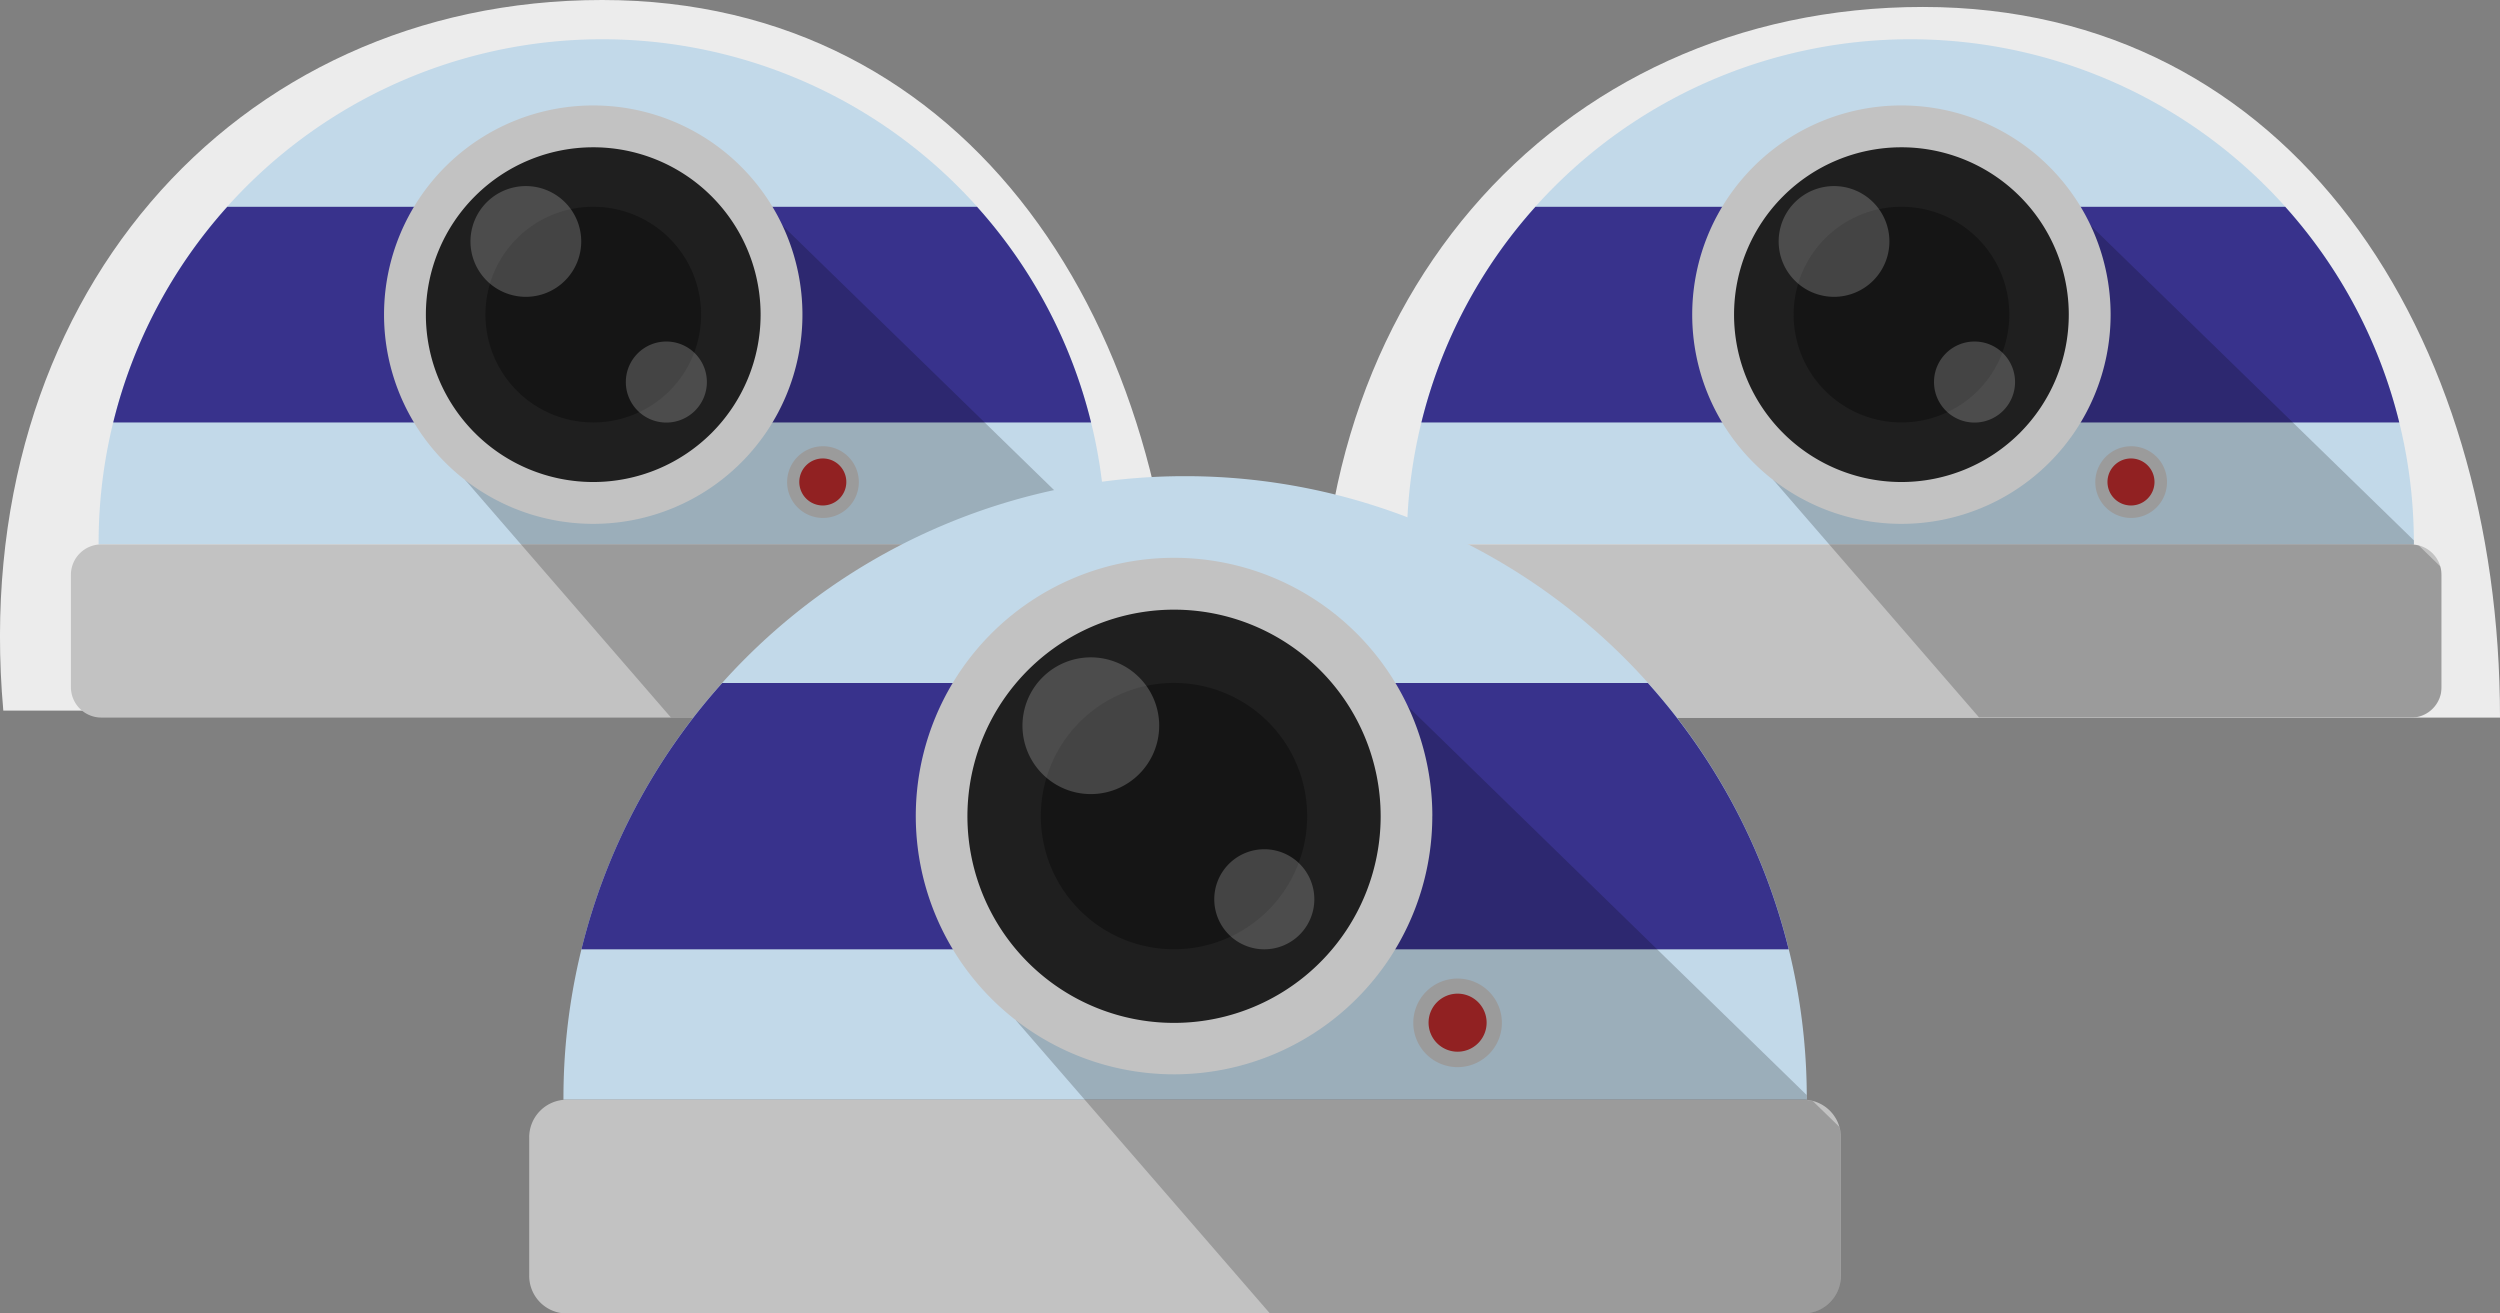 <svg xmlns="http://www.w3.org/2000/svg" width="58.914" height="30.953" viewBox="0 0 58.914 30.953">
    <rect x="0" y="0" width="58.914" height="30.953" fill="#808080" stroke="none"/>
    <defs>
        <clipPath id="2mfe3tta1a">
            <path data-name="Rectangle 6851" style="fill:none" d="M0 0h25.039v15.983H0z"/>
        </clipPath>
        <clipPath id="e00tbj3mfb">
            <path data-name="Rectangle 6847" style="fill:none" d="M0 0h15.747v11.891H0z"/>
        </clipPath>
        <clipPath id="hx0amys4ec">
            <path data-name="Rectangle 6848" style="fill:none" d="M0 0h2.611v2.611H0z"/>
        </clipPath>
        <clipPath id="rrmtd2i25d">
            <path data-name="Rectangle 6849" style="fill:none" d="M0 0h1.91v1.909H0z"/>
        </clipPath>
        <clipPath id="50t9maw6he">
            <path data-name="Rectangle 6851" style="fill:none" d="M0 0h30.911v19.731H0z"/>
        </clipPath>
        <clipPath id="nlygggrzxf">
            <path data-name="Rectangle 6847" style="fill:none" d="M0 0h19.44v14.68H0z"/>
        </clipPath>
        <clipPath id="tze0fqys4g">
            <path data-name="Rectangle 6848" style="fill:none" d="M0 0h3.223v3.223H0z"/>
        </clipPath>
        <clipPath id="b7cp8nf96h">
            <path data-name="Rectangle 6849" style="fill:none" d="M0 0h2.357v2.357H0z"/>
        </clipPath>
    </defs>
    <g data-name="Group 16344">
        <path data-name="Path 3812" d="M32.893 16.746H5.181C4.324 7.132 10.588 0 19.293 0s13.6 7.711 13.6 16.746z" transform="translate(-5.103)" style="fill:#ececec"/>
        <path data-name="Path 3813" d="M32.893 16.746H5.181C4.324 7.132 10.588 0 19.293 0s13.6 7.711 13.6 16.746z" transform="translate(26.021 .164)" style="fill:#ececec"/>
        <g data-name="Group 16340">
            <g data-name="Group 16299" transform="translate(1.671 .927)" style="clip-path:url(#2mfe3tta1a)">
                <g data-name="Group 16298">
                    <g data-name="Group 16297" style="clip-path:url(#2mfe3tta1a)">
                        <path data-name="Path 3784" d="M26.9 11.9H3.166v-.036a11.866 11.866 0 1 1 23.732 0z" transform="translate(-2.513)" style="fill:#c2d9e9"/>
                        <path data-name="Path 3785" d="M24.321 61.755H.718A.718.718 0 0 1 0 61.037v-2.645a.718.718 0 0 1 .718-.718h23.6a.718.718 0 0 1 .718.718v2.645a.718.718 0 0 1-.718.718" transform="translate(0 -45.772)" style="fill:#c2c2c2"/>
                        <path data-name="Path 3786" d="M4.833 24.206h23.044a11.831 11.831 0 0 0-2.688-5.083H7.521a11.835 11.835 0 0 0-2.688 5.083" transform="translate(-3.836 -15.177)" style="fill:#38328c"/>
                        <path data-name="Path 3787" d="M83.475 47.3a.845.845 0 1 1-.845-.845.845.845 0 0 1 .845.845" transform="translate(-64.907 -36.866)" style="fill:#c2c2c2"/>
                        <path data-name="Path 3788" d="M84.3 48.418a.554.554 0 1 1-.554-.554.554.554 0 0 1 .554.554" transform="translate(-66.027 -37.987)" style="fill:#b5292a"/>
                        <g data-name="Group 16290" style="opacity:.2">
                            <g data-name="Group 16289">
                                <g data-name="Group 16288" style="clip-path:url(#e00tbj3mfb)" transform="translate(9.292 4.091)">
                                    <path data-name="Path 3789" d="M15.747 11.173V8.528a.715.715 0 0 0-.033-.2l-.5-.487a.7.7 0 0 0-.185-.027h.065v-.097L7.172 0 .001 6.294l4.85 5.6h10.178a.718.718 0 0 0 .718-.721"/>
                                </g>
                            </g>
                        </g>
                        <path data-name="Path 3790" d="M45.62 12.48a4.93 4.93 0 1 1-4.93-4.93 4.93 4.93 0 0 1 4.93 4.93" transform="translate(-28.381 -5.992)" style="fill:#c2c2c2"/>
                        <path data-name="Path 3791" d="M48.425 16.272a3.944 3.944 0 1 1-3.944-3.944 3.944 3.944 0 0 1 3.944 3.944" transform="translate(-32.172 -9.784)" style="fill:#1f1f1f"/>
                        <path data-name="Path 3792" d="M52.415 21.664a2.541 2.541 0 1 1-2.541-2.541 2.541 2.541 0 0 1 2.541 2.541" transform="translate(-37.564 -15.177)" style="fill:#151515"/>
                        <g data-name="Group 16293" style="opacity:.2">
                            <g data-name="Group 16292">
                                <g data-name="Group 16291" style="clip-path:url(#hx0amys4ec)" transform="translate(9.415 3.458)">
                                    <path data-name="Path 3793" d="M48.233 18.062a1.305 1.305 0 1 1-1.305-1.305 1.305 1.305 0 0 1 1.305 1.305" transform="translate(-45.622 -16.757)" style="fill:#fff"/>
                                </g>
                            </g>
                        </g>
                        <g data-name="Group 16296" style="opacity:.2">
                            <g data-name="Group 16295">
                                <g data-name="Group 16294" style="clip-path:url(#rrmtd2i25d)" transform="translate(13.078 7.121)">
                                    <path data-name="Path 3794" d="M65.283 35.464a.955.955 0 1 1-.955-.955.955.955 0 0 1 .955.955" transform="translate(-63.374 -34.509)" style="fill:#fff"/>
                                </g>
                            </g>
                        </g>
                    </g>
                </g>
            </g>
        </g>
        <g data-name="Group 16339">
            <g data-name="Group 16299" transform="translate(32.499 .927)" style="clip-path:url(#2mfe3tta1a)">
                <g data-name="Group 16298">
                    <g data-name="Group 16297" style="clip-path:url(#2mfe3tta1a)">
                        <path data-name="Path 3784" d="M26.9 11.9H3.166v-.036a11.866 11.866 0 1 1 23.732 0z" transform="translate(-2.513)" style="fill:#c2d9e9"/>
                        <path data-name="Path 3785" d="M24.321 61.755H.718A.718.718 0 0 1 0 61.037v-2.645a.718.718 0 0 1 .718-.718h23.6a.718.718 0 0 1 .718.718v2.645a.718.718 0 0 1-.718.718" transform="translate(0 -45.772)" style="fill:#c2c2c2"/>
                        <path data-name="Path 3786" d="M4.833 24.206h23.044a11.831 11.831 0 0 0-2.688-5.083H7.521a11.835 11.835 0 0 0-2.688 5.083" transform="translate(-3.836 -15.177)" style="fill:#38328c"/>
                        <path data-name="Path 3787" d="M83.475 47.3a.845.845 0 1 1-.845-.845.845.845 0 0 1 .845.845" transform="translate(-64.907 -36.866)" style="fill:#c2c2c2"/>
                        <path data-name="Path 3788" d="M84.3 48.418a.554.554 0 1 1-.554-.554.554.554 0 0 1 .554.554" transform="translate(-66.027 -37.987)" style="fill:#b5292a"/>
                        <g data-name="Group 16290" style="opacity:.2">
                            <g data-name="Group 16289">
                                <g data-name="Group 16288" style="clip-path:url(#e00tbj3mfb)" transform="translate(9.292 4.091)">
                                    <path data-name="Path 3789" d="M15.747 11.173V8.528a.715.715 0 0 0-.033-.2l-.5-.487a.7.7 0 0 0-.185-.027h.065v-.097L7.172 0 .001 6.294l4.85 5.6h10.178a.718.718 0 0 0 .718-.721"/>
                                </g>
                            </g>
                        </g>
                        <path data-name="Path 3790" d="M45.62 12.48a4.93 4.93 0 1 1-4.93-4.93 4.93 4.93 0 0 1 4.93 4.93" transform="translate(-28.381 -5.992)" style="fill:#c2c2c2"/>
                        <path data-name="Path 3791" d="M48.425 16.272a3.944 3.944 0 1 1-3.944-3.944 3.944 3.944 0 0 1 3.944 3.944" transform="translate(-32.172 -9.784)" style="fill:#1f1f1f"/>
                        <path data-name="Path 3792" d="M52.415 21.664a2.541 2.541 0 1 1-2.541-2.541 2.541 2.541 0 0 1 2.541 2.541" transform="translate(-37.564 -15.177)" style="fill:#151515"/>
                        <g data-name="Group 16293" style="opacity:.2">
                            <g data-name="Group 16292">
                                <g data-name="Group 16291" style="clip-path:url(#hx0amys4ec)" transform="translate(9.415 3.458)">
                                    <path data-name="Path 3793" d="M48.233 18.062a1.305 1.305 0 1 1-1.305-1.305 1.305 1.305 0 0 1 1.305 1.305" transform="translate(-45.622 -16.757)" style="fill:#fff"/>
                                </g>
                            </g>
                        </g>
                        <g data-name="Group 16296" style="opacity:.2">
                            <g data-name="Group 16295">
                                <g data-name="Group 16294" style="clip-path:url(#rrmtd2i25d)" transform="translate(13.078 7.121)">
                                    <path data-name="Path 3794" d="M65.283 35.464a.955.955 0 1 1-.955-.955.955.955 0 0 1 .955.955" transform="translate(-63.374 -34.509)" style="fill:#fff"/>
                                </g>
                            </g>
                        </g>
                    </g>
                </g>
            </g>
        </g>
        <g data-name="Group 16300">
            <g data-name="Group 16299" transform="translate(12.471 11.222)" style="clip-path:url(#50t9maw6he)">
                <g data-name="Group 16298">
                    <g data-name="Group 16297" style="clip-path:url(#50t9maw6he)">
                        <path data-name="Path 3784" d="M32.464 14.693H3.166v-.044a14.649 14.649 0 1 1 29.3 0z" transform="translate(-2.359)" style="fill:#c2d9e9"/>
                        <path data-name="Path 3785" d="M30.024 62.712H.887A.887.887 0 0 1 0 61.826v-3.265a.887.887 0 0 1 .887-.887h29.137a.887.887 0 0 1 .887.887v3.265a.887.887 0 0 1-.887.887" transform="translate(0 -42.981)" style="fill:#c2c2c2"/>
                        <path data-name="Path 3786" d="M4.833 25.4h28.449a14.605 14.605 0 0 0-3.318-6.275H8.151A14.611 14.611 0 0 0 4.833 25.4" transform="translate(-3.602 -14.251)" style="fill:#38328c"/>
                        <path data-name="Path 3787" d="M83.871 47.5a1.044 1.044 0 1 1-1.044-1.044 1.044 1.044 0 0 1 1.044 1.044" transform="translate(-60.949 -34.618)" style="fill:#c2c2c2"/>
                        <path data-name="Path 3788" d="M84.563 48.548a.684.684 0 1 1-.684-.684.684.684 0 0 1 .684.684" transform="translate(-62.001 -35.67)" style="fill:#b5292a"/>
                        <g data-name="Group 16290" style="opacity:.2">
                            <g data-name="Group 16289">
                                <g data-name="Group 16288" style="clip-path:url(#nlygggrzxf)" transform="translate(11.471 5.051)">
                                    <path data-name="Path 3789" d="M19.44 13.793v-3.264a.883.883 0 0 0-.041-.251l-.618-.6a.869.869 0 0 0-.229-.034h.08v-.113L8.854.002 0 7.773l5.988 6.91h12.565a.887.887 0 0 0 .887-.887"/>
                                </g>
                            </g>
                        </g>
                        <path data-name="Path 3790" d="M47.932 13.636a6.086 6.086 0 1 1-6.085-6.086 6.086 6.086 0 0 1 6.086 6.086" transform="translate(-26.65 -5.627)" style="fill:#c2c2c2"/>
                        <path data-name="Path 3791" d="M50.275 17.2a4.869 4.869 0 1 1-4.868-4.868 4.869 4.869 0 0 1 4.868 4.868" transform="translate(-30.21 -9.187)" style="fill:#1f1f1f"/>
                        <path data-name="Path 3792" d="M53.607 22.26a3.138 3.138 0 1 1-3.137-3.137 3.137 3.137 0 0 1 3.137 3.137" transform="translate(-35.274 -14.251)" style="fill:#151515"/>
                        <g data-name="Group 16293" style="opacity:.2">
                            <g data-name="Group 16292">
                                <g data-name="Group 16291" style="clip-path:url(#tze0fqys4g)" transform="translate(11.623 4.269)">
                                    <path data-name="Path 3793" d="M48.845 18.368a1.611 1.611 0 1 1-1.611-1.611 1.611 1.611 0 0 1 1.611 1.611" transform="translate(-45.622 -16.757)" style="fill:#fff"/>
                                </g>
                            </g>
                        </g>
                        <g data-name="Group 16296" style="opacity:.2">
                            <g data-name="Group 16295">
                                <g data-name="Group 16294" style="clip-path:url(#b7cp8nf96h)" transform="translate(16.145 8.791)">
                                    <path data-name="Path 3794" d="M65.731 35.688a1.179 1.179 0 1 1-1.179-1.179 1.178 1.178 0 0 1 1.179 1.179" transform="translate(-63.374 -34.509)" style="fill:#fff"/>
                                </g>
                            </g>
                        </g>
                    </g>
                </g>
            </g>
        </g>
    </g>
</svg>

